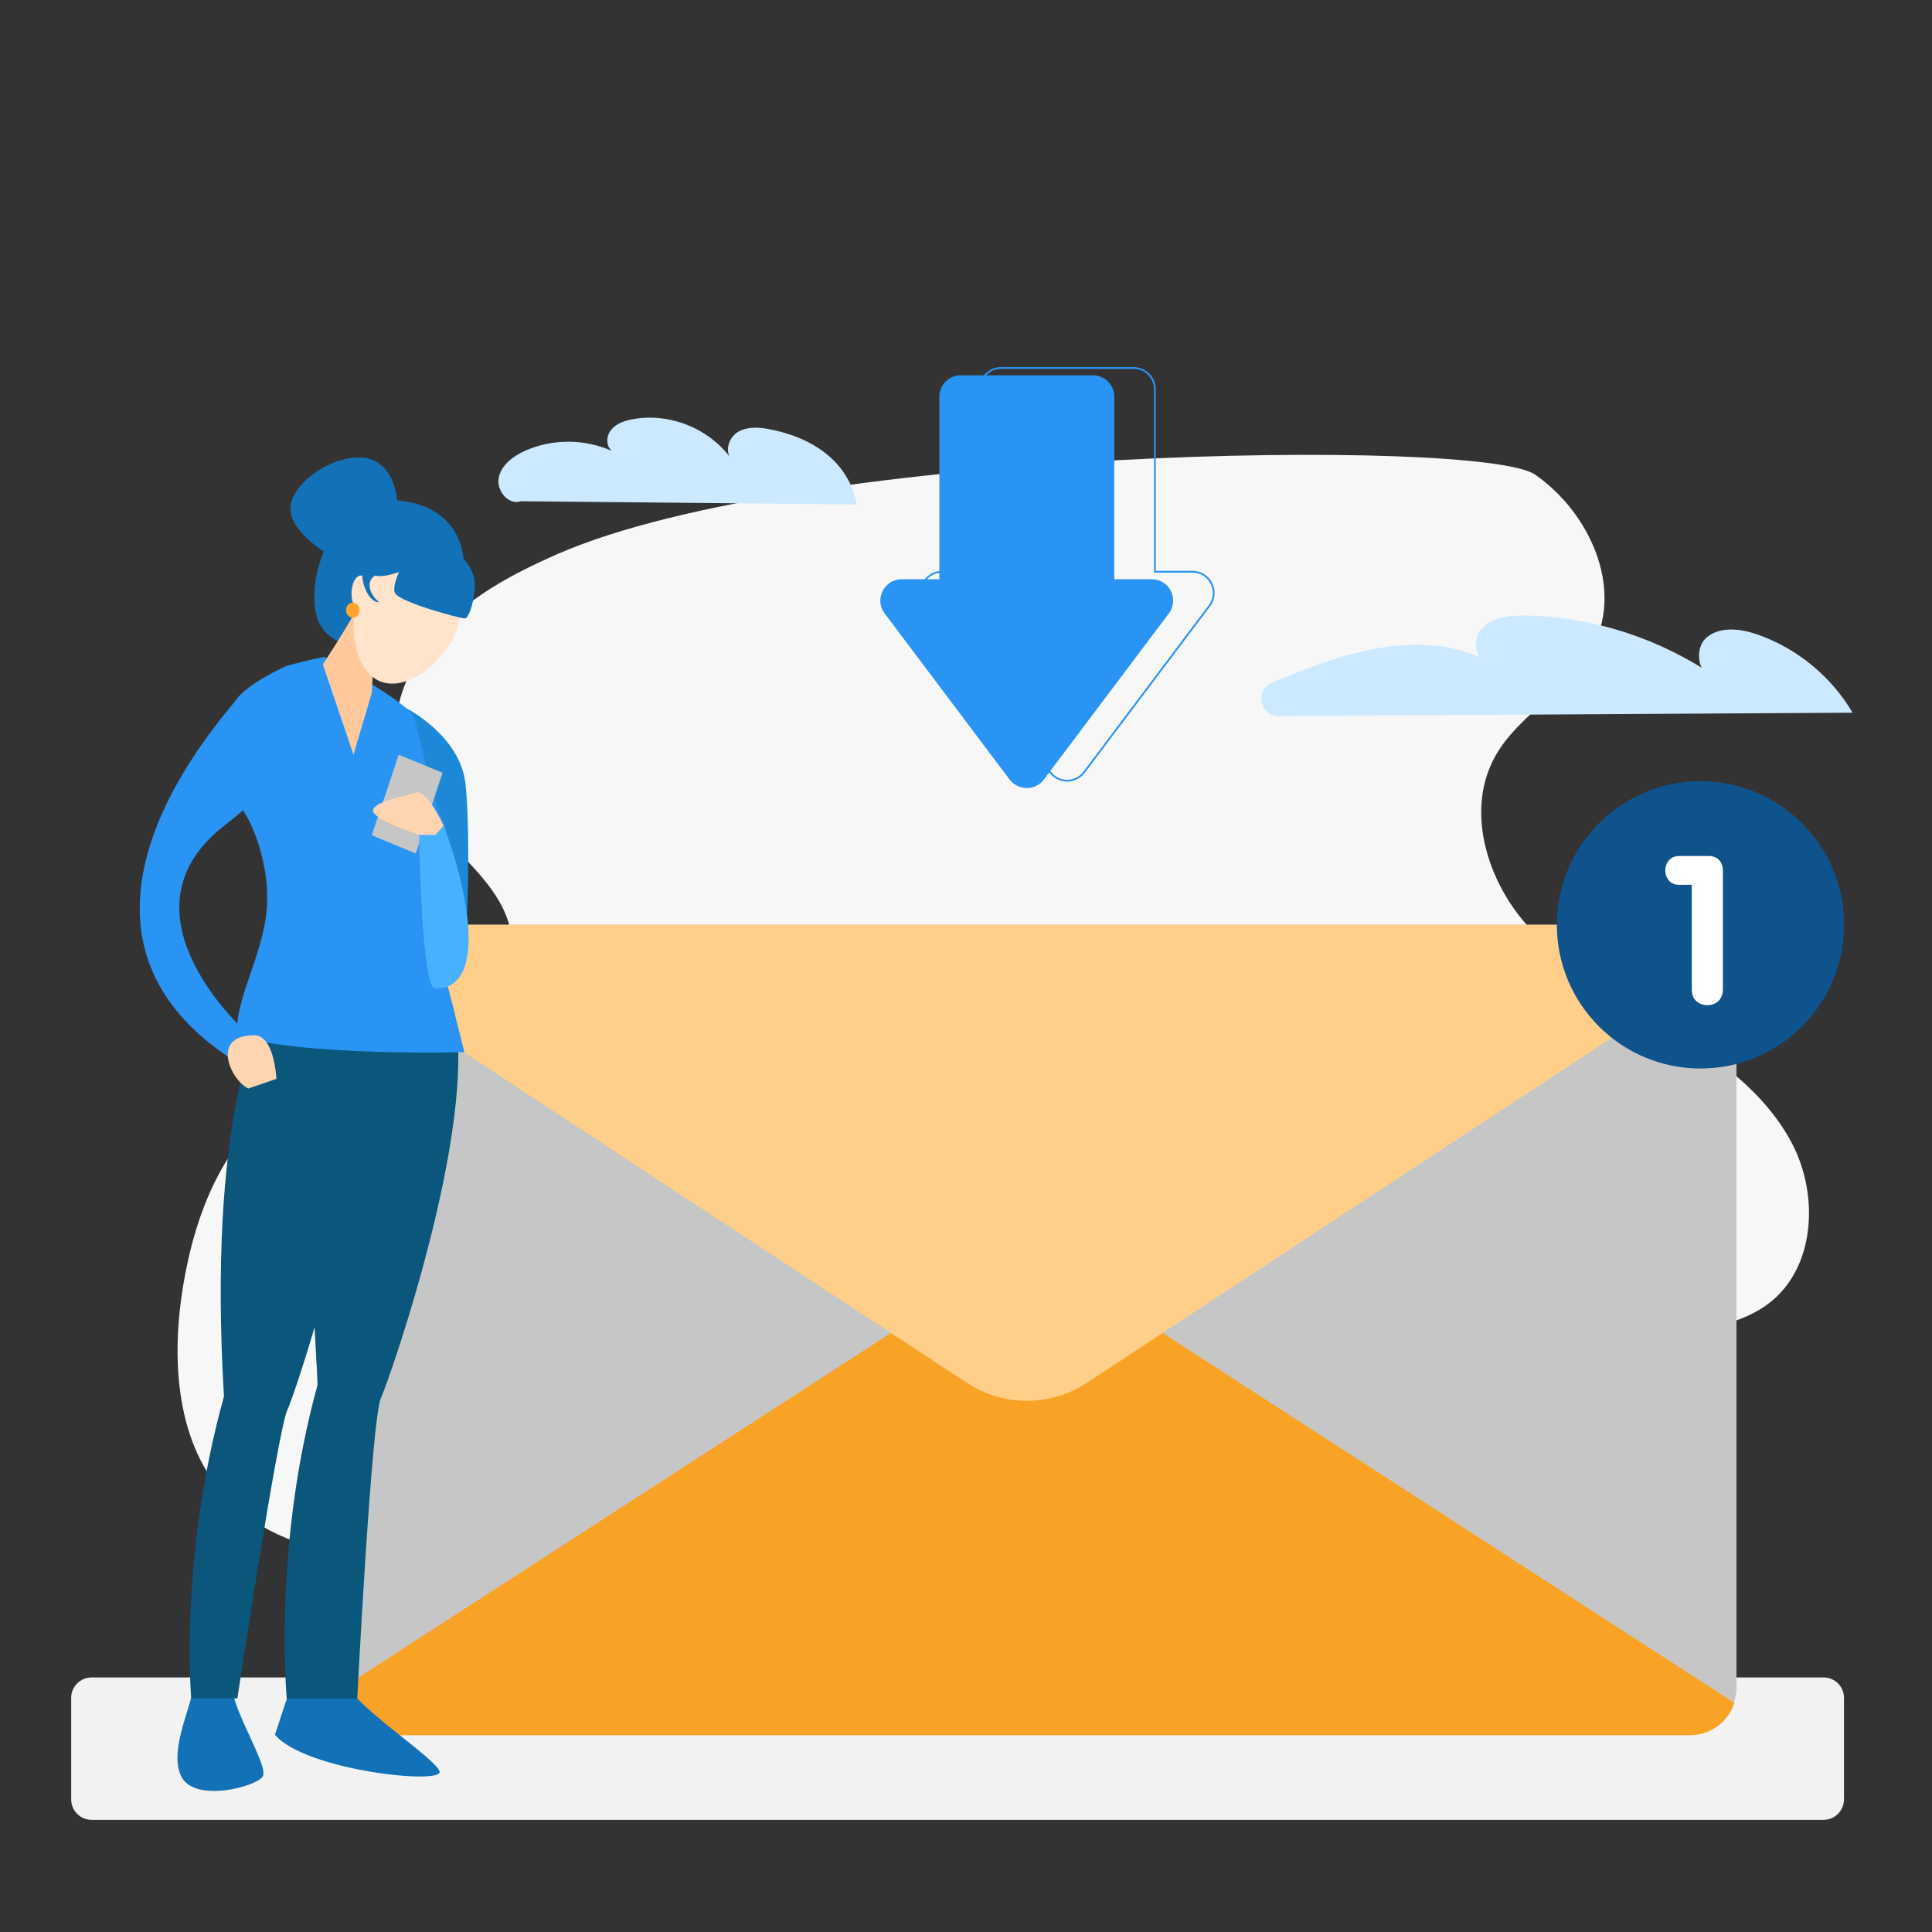 <svg xmlns="http://www.w3.org/2000/svg" xmlns:xlink="http://www.w3.org/1999/xlink" version="1.1" id="Layer_1" x="0px" y="0px" viewBox="0 0 1080 1080" style="enable-background:new 0 0 1080 1080;" xml:space="preserve">
<rect x="0" y="0" width="1080" height="1080" fill="#333333" stroke="none"/>
<style xmlns="http://www.w3.org/2000/svg" type="text/css">
	.st0{fill:#F7F7F7;}
	.st1{fill:#F2F2F2;}
	.st2{fill:#c6c6c6;}
	.st3{fill:#F9A326;}
	.st4{fill:#FFCE88;}
	.st5{fill:#1371B7;}
	.st6{fill:#0B577C;}
	.st7{fill:#2A94F4;}
	.st8{fill:#1E88D8;}
	.st9{fill:#48B1FF;}
	.st10{fill:#FFD4B0;}
	.st11{fill:#FFC99C;}
	.st12{fill:#FFE3CA;}
	.st13{fill:#FFA42C;}
	.st14{fill:#0E538C;}
	.st15{fill:#FFFFFF;}
	.st16{fill:none;stroke:#2A94F4;stroke-miterlimit:10;}
	.st17{fill:#CCE9FF;}
</style>
<g xmlns="http://www.w3.org/2000/svg">
	<path class="st0" d="M311.7,309.7c-26,11.4-51.8,25.2-69.9,46.9c-18.2,21.8-27.3,53-16.4,79.2c14.6,34.9,60.7,55.3,60.9,93.1   c0.2,27.1-24.9,47.8-50.1,57.7s-53.2,13.4-76.2,27.8c-34.7,21.7-50.9,63.8-57.6,104.2c-6.9,41.9-4.1,89.6,25.6,120   c36.9,37.8,97.8,33.5,150,25.5c69.6-10.8,139-23.4,208.3-36C638.1,800.4,790.1,772.7,942,745c16.3-3,33.2-6.2,46.5-16.2   c26.3-19.8,28.5-60.6,13.2-89.7c-15.3-29.1-43.5-48.9-71.6-66s-57.7-33.3-78.8-58.6c-21-25.3-31.5-62.7-15.6-91.5   c13.5-24.4,42.4-37.4,55.1-62.3c16.6-32.7-2.5-74.5-32.7-95.4C828,244.5,448.8,249.8,311.7,309.7z"/>
</g>
<path xmlns="http://www.w3.org/2000/svg" class="st1" d="M1019.4,1017.3H51.2c-6.3,0-11.4-5.1-11.4-11.4v-56.8c0-6.3,5.1-11.4,11.4-11.4h968.2c6.3,0,11.4,5.1,11.4,11.4  v56.8C1030.8,1012.1,1025.7,1017.3,1019.4,1017.3z"/>
<g xmlns="http://www.w3.org/2000/svg">
	<path class="st2" d="M970.7,542.9v400.4c0,14.4-11.6,26-26,26H203.2c-14.3,0-26-11.6-26-26V542.9c0-2.7,0.4-5.4,1.2-7.9   c3.3-10.5,13.1-18.1,24.8-18.1h741.5c11.6,0,21.4,7.6,24.8,18.1C970.3,537.5,970.7,540.2,970.7,542.9z"/>
	<path class="st3" d="M178.5,951.9L574,696l395.5,255.9c-3.3,10.5-13.1,18.1-24.8,18.1H203.2C191.6,970.1,181.8,962.4,178.5,951.9z"/>
	<path class="st4" d="M969.5,535.1l-362.1,238c-20.3,13.3-46.5,13.3-66.8,0l-362.1-238c3.3-10.5,13.1-18.1,24.8-18.1h741.5   C956.3,517,966.2,524.6,969.5,535.1z"/>
</g>
<g xmlns="http://www.w3.org/2000/svg">
	<path class="st5" d="M129.5,942c0.6,14.6,20.8,45.2,17.4,51s-38.2,15-45.6,0c-7.3-15,6.7-40.3,6.7-51S129.5,942,129.5,942z"/>
	<path class="st5" d="M193.2,941.3c8.8,15.3,49.3,40.9,52.5,48.8s-75.3-0.3-92-20.4c6-18.1,10.7-32.5,10.7-32.5L193.2,941.3z"/>
	<path class="st6" d="M154,557.7c-10.4,7.5-37.9,70.6-28.8,222.9c-25.2,90.6-18.3,168.8-18.3,168.8h25.8c0,0,22.6-149.8,27.9-161.1   c5.3-11.3,58.8-171.9,38.9-230.3C179.6,499.6,154,557.7,154,557.7z"/>
	<path class="st6" d="M184.4,539.5c-10.4,7.5-15.9,82-6.8,234.4c-25.2,90.6-17.3,175.6-17.3,175.6h39.4c0,0,8-156.6,13.2-167.9   s58.8-165.1,38.9-223.5C232.1,499.6,184.4,539.5,184.4,539.5z"/>
	<path class="st7" d="M160.1,372.3c0,0-21.6,9.5-28.3,19.1c-6.7,9.6-116,126.5-2.1,200.8c7.7-7.1,10.3-12.9,10.3-12.9   s-78.7-67.8-14.7-117.7s62.1-82.7,62.1-82.7L160.1,372.3z"/>
	<path class="st8" d="M227.1,395.9c0,0,30,15.1,33.1,42.1c3,27,1.5,99.5-3,104.5c-4.6,5.1-13.9,12.1-17.6,3.5   C235.9,537.5,227.1,395.9,227.1,395.9z"/>
	<path class="st7" d="M181.3,367.2c0,0,47,25.3,50.1,33.7c3,8.4,10.6,48.9,16.7,59c6.1,10.1-10.6,40.5-10.6,40.5l22.1,87.8   c0,0-92,2.4-126.9-9.4c-2.2-18.8,14.7-45,16.5-71.6c1.8-28.2-11.6-56.3-18.7-59.8c9.1-16.9,43.2-9.4,29.6-75.1   C172.2,368.9,181.3,367.2,181.3,367.2z"/>
	<polygon class="st2" points="207.8,466.9 232.4,477.1 247.4,432 222.9,421.9  "/>
	<path class="st9" d="M248,461.6c10.6,27,27.3,91-4.6,91c-7.6,0-9.1-79.2-9.1-86C238.9,461.6,248,461.6,248,461.6z"/>
	<path class="st10" d="M248,461.6c0,0-9.1-20.2-15.2-18.5s-24.3,5.1-24.3,10.1s25.8,13.5,25.8,13.5h9.1L248,461.6z"/>
	<path class="st10" d="M138.8,608.5c-9.7-4.6-21.5-29.7,3.3-29.8c11.4,0,12.4,24.4,12.4,24.4L138.8,608.5z"/>
	<path class="st5" d="M220.4,295.7c4.7-15.7,0-38.5-17.8-39.9c-17.8-1.4-41.6,15.6-40.2,29.8s24.9,26.6,24.9,26.6L220.4,295.7z"/>
	<path class="st5" d="M259.5,318.2c0,26.9-16.6,44.5-39.8,44.5s-44-1.8-44-28.7s17.9-54.5,41.1-54.5S259.5,291.3,259.5,318.2z"/>
	<g>
		<path class="st11" d="M197.2,344.4c-4.6,8.4-16.7,27-16.7,27l17.1,50.5l10.2-34.5l1.5-26.1L197.2,344.4z"/>
		<path class="st12" d="M203.4,324.7c-9.1,16.7-7.6,45.3,6,54.5c13.6,9.2,34.2-4.6,43.3-21.3c9.1-16.7,5.5-37.7-8.1-46.9    S212.5,308,203.4,324.7z"/>
		<ellipse class="st12" cx="201.8" cy="331.8" rx="5.3" ry="10.1"/>
		<ellipse class="st13" cx="197.2" cy="341.1" rx="3.8" ry="4.2"/>
	</g>
	<path class="st5" d="M251.1,307.8c9.1,2.9,15,11.7,14.3,21.2c-0.7,9.1-3.6,16.7-5.5,16.7c-3,0-36-9-39-14s8-27,16-27   C240.4,304.7,246,306.1,251.1,307.8z"/>
	<path class="st5" d="M230.9,316.7c0,0-15.1,7-21.1,5c-4,2-5.2,8.5,2.1,15c-6.3,0.1-12-14-8-21s24-16,24-16l13,7l-1,4L230.9,316.7z"/>
</g>
<circle xmlns="http://www.w3.org/2000/svg" class="st14" cx="950.6" cy="517" r="80.3"/>
<g xmlns="http://www.w3.org/2000/svg">
	<path class="st15" d="M945.7,552.9v-58.3h-6.9c-2.6,0-4.6-0.8-5.9-2.4s-2-3.5-2-5.7c0-2.1,0.7-4,2.1-5.6c1.4-1.6,3.3-2.4,5.8-2.4   h16.5c2.4,0,4.3,0.8,5.7,2.3s2.1,3.5,2.1,5.9v66.1c0,2.9-0.8,5.1-2.4,6.7c-1.6,1.6-3.7,2.4-6.3,2.4c-2.5,0-4.6-0.8-6.3-2.4   S945.7,555.7,945.7,552.9z"/>
</g>
<path xmlns="http://www.w3.org/2000/svg" class="st16" d="M666.6,319.6h-21v-102c0-6.5-5.3-11.9-11.9-11.9h-74.1c-6.5,0-11.9,5.3-11.9,11.9v102h-21  c-9.9,0-15.5,11.3-9.6,19.1l69.9,92.9c4.8,6.4,14.3,6.4,19.1,0l69.9-92.9C682,330.9,676.4,319.6,666.6,319.6z"/>
<g xmlns="http://www.w3.org/2000/svg">
	<path class="st7" d="M611,368.6H537c-6.5,0-11.9-5.3-11.9-11.9v-135c0-6.5,5.3-11.9,11.9-11.9H611c6.5,0,11.9,5.3,11.9,11.9v135   C622.9,363.3,617.5,368.6,611,368.6z"/>
	<path class="st7" d="M583.5,435.8l69.9-92.9c5.9-7.9,0.3-19.1-9.6-19.1H504.1c-9.9,0-15.5,11.3-9.6,19.1l69.9,92.9   C569.2,442.1,578.8,442.1,583.5,435.8z"/>
</g>
<g xmlns="http://www.w3.org/2000/svg">
	<path class="st17" d="M1035.6,398.4c-11.8-20.1-30.8-35.8-52.8-43.6c-9.4-3.3-20.9-4.9-28.6,1.4c-7.7,6.3-5,22.5,5,22.3   c-30.9-21.4-68-33.5-105.5-34.4c-9.4-0.2-20,0.8-26,8.1s-1,21.7,8.3,20c-28.3-18.2-65.7-12.6-97.4-1.3c-9.2,3.3-18.3,7-27.4,10.6   c-10,4-7.1,18.8,3.7,18.8L1035.6,398.4z"/>
</g>
<g xmlns="http://www.w3.org/2000/svg">
	<path class="st17" d="M291.2,280.2c-6.9,2.5-13.9-6-12.4-13.2c1.5-7.2,8.2-12.1,14.9-15.1c15.2-6.7,33.3-6.6,48.4,0.2   c-3.5-2.7-3.3-8.5-0.4-11.9c2.8-3.4,7.3-5,11.7-5.8c20.8-4,43.4,5.2,55.6,22.4c-4-4.2-1.8-11.8,3-15s11.2-3.1,16.9-2.1   c24.6,4.4,45.4,17.8,50.1,42.3L291.2,280.2z"/>
</g>
</svg>